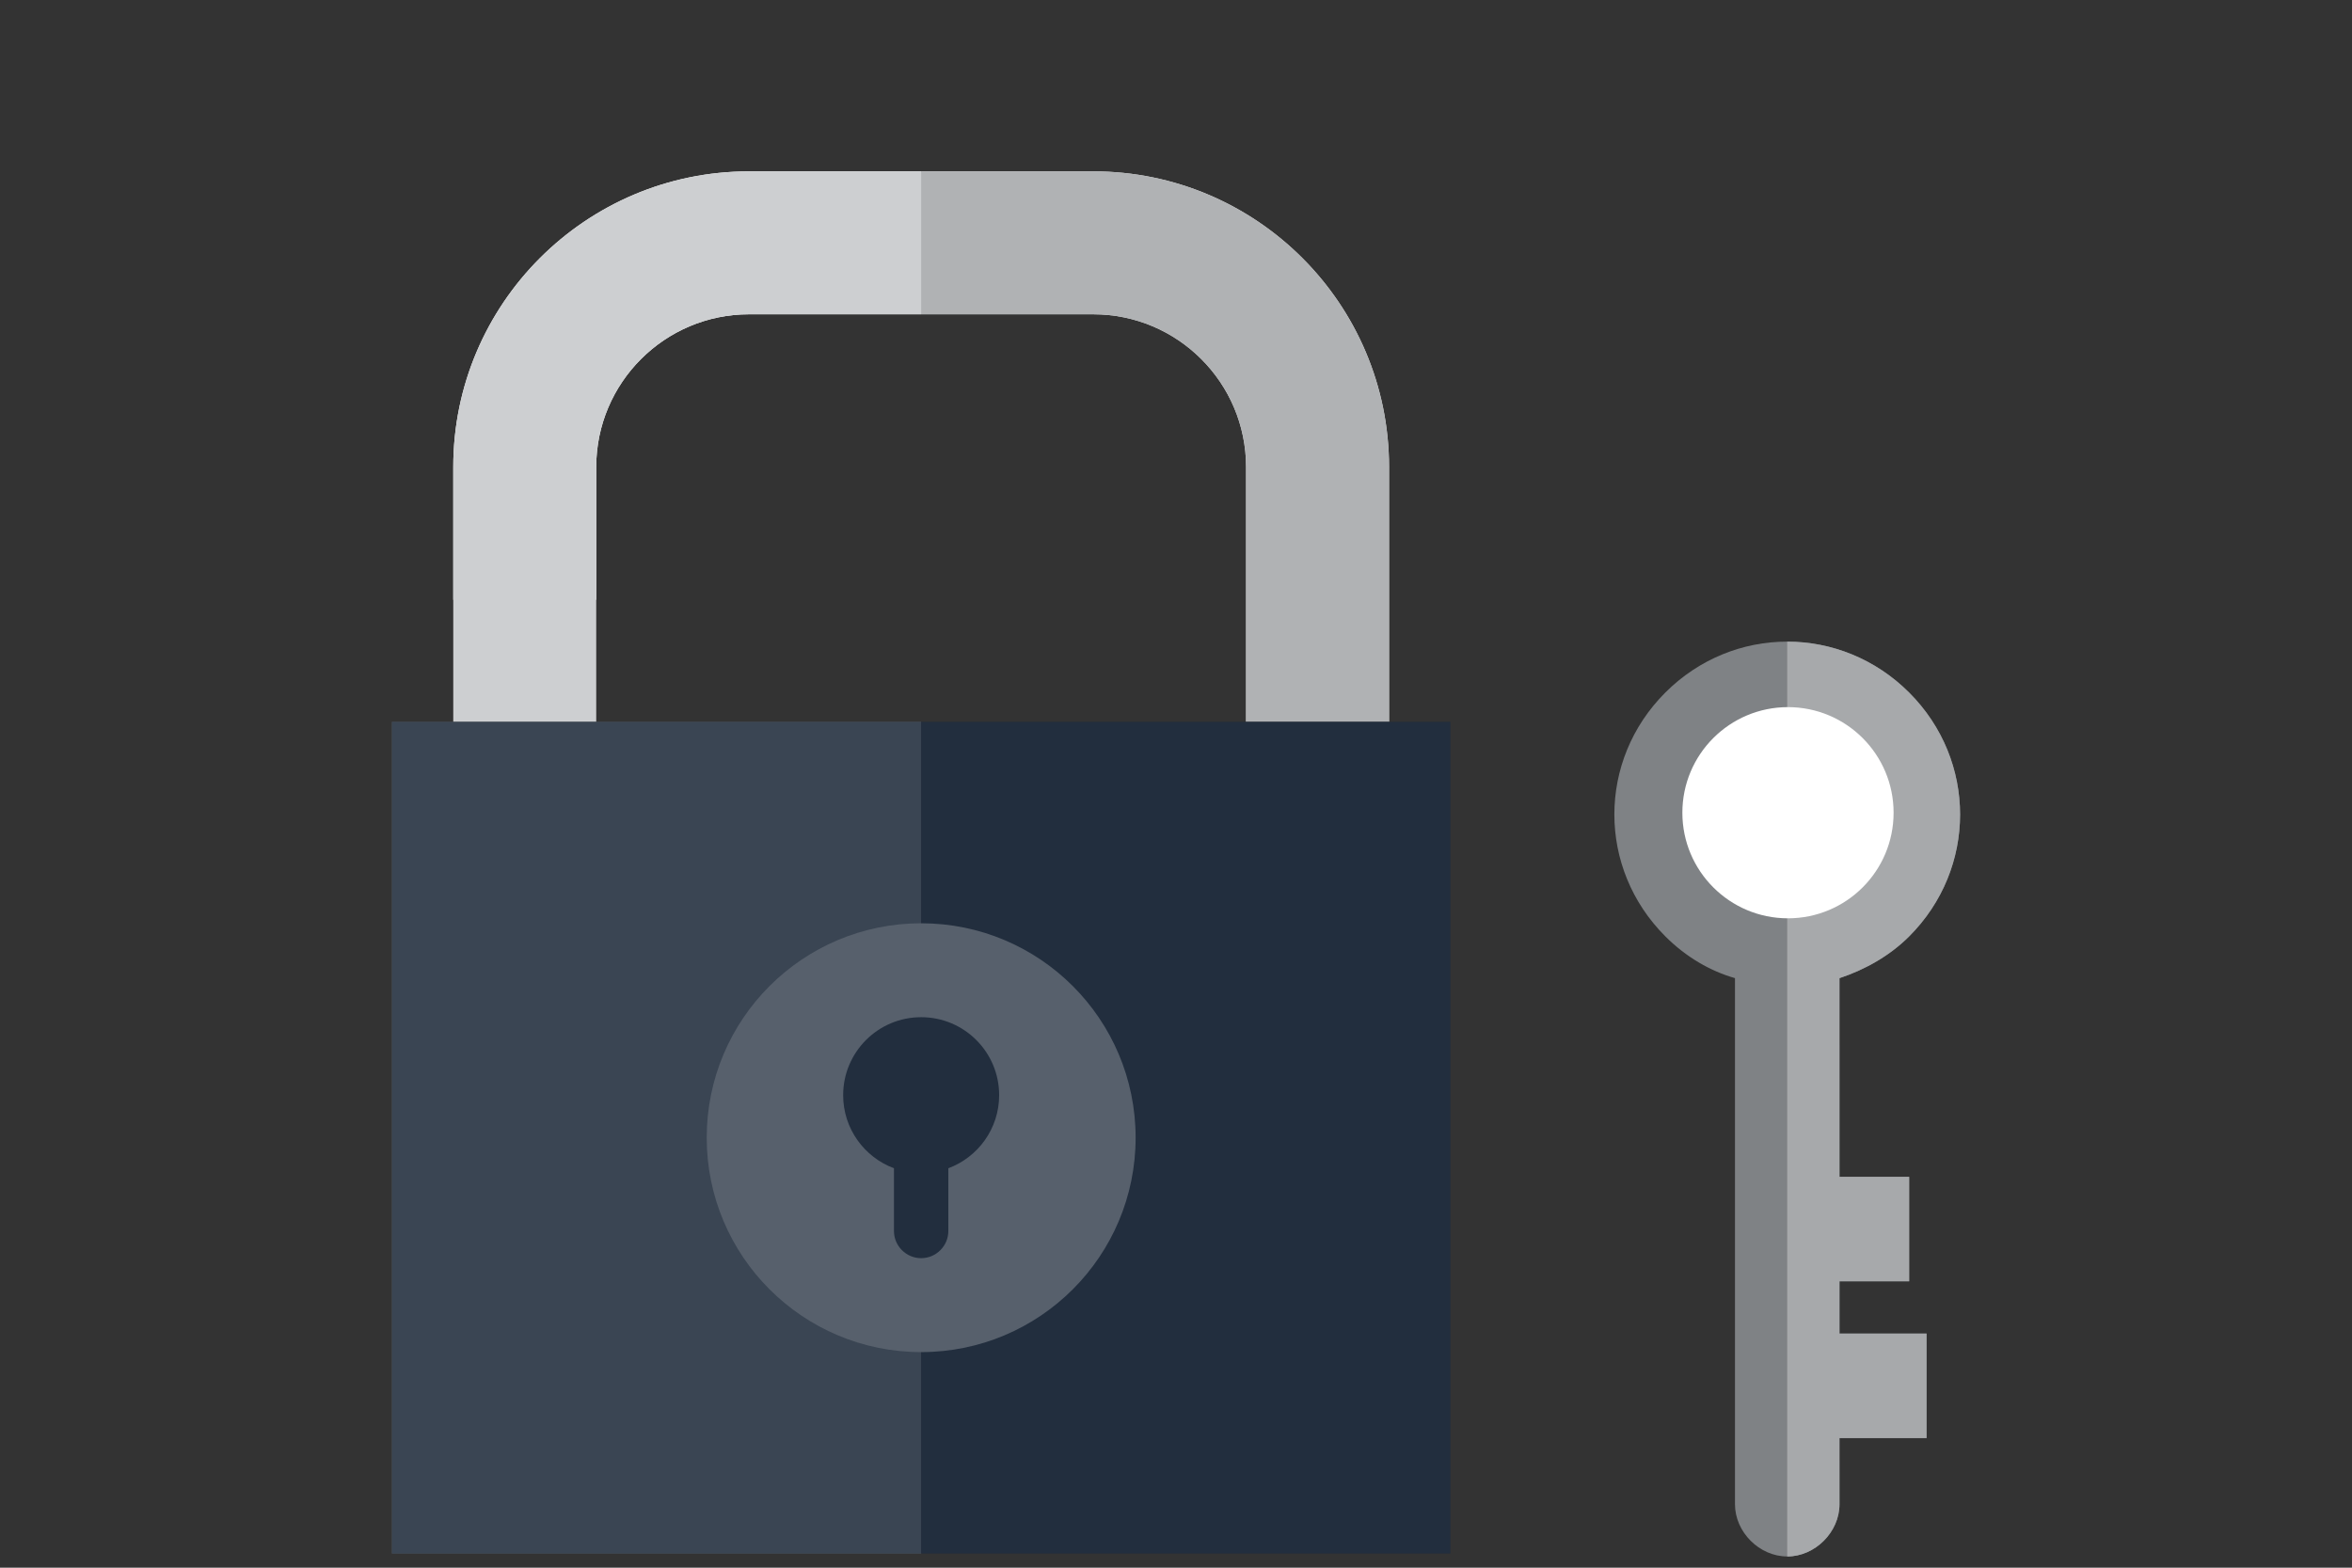 <?xml version="1.0" encoding="utf-8"?>
<!-- Generator: Adobe Illustrator 16.0.0, SVG Export Plug-In . SVG Version: 6.00 Build 0)  -->
<!DOCTYPE svg PUBLIC "-//W3C//DTD SVG 1.1//EN" "http://www.w3.org/Graphics/SVG/1.1/DTD/svg11.dtd">
<svg version="1.1" id="Layer_1" xmlns="http://www.w3.org/2000/svg" xmlns:xlink="http://www.w3.org/1999/xlink" x="0px" y="0px"
	 width="210px" height="140px" viewBox="-0.5 -0.5 210 140" enable-background="new -0.5 -0.5 210 140" xml:space="preserve">
<rect x="-0.5" y="-0.5" width="210" height="140" fill="#333333" stroke="none"/>
<g>
	<g>
		<g>
			<g>
				<path fill="#FFFFFF" d="M81.745,14.803H66.37c-14.56,0-26.4,11.844-26.4,26.401v11.858h12.765V41.204
					c0-7.519,6.118-13.636,13.637-13.636h15.375L81.745,14.803L81.745,14.803z"/>
				<path fill="#E6E6E6" d="M81.745,14.803h15.378c14.559,0,26.4,11.844,26.4,26.401v24.66h-12.766v-24.66
					c0-7.519-6.117-13.636-13.636-13.636H81.745V14.803z"/>
			</g>
			<g>
				<path fill="#CDCFD1" d="M81.745,14.803H66.37c-14.56,0-26.4,11.844-26.4,26.401v24.66h12.765v-24.66
					c0-7.519,6.118-13.636,13.637-13.636h15.375L81.745,14.803L81.745,14.803z"/>
				<path fill="#B0B2B4" d="M81.745,14.803h15.378c14.559,0,26.4,11.844,26.4,26.401v24.66h-12.766v-24.66
					c0-7.519-6.117-13.636-13.636-13.636H81.745V14.803z"/>
			</g>
		</g>
		<g>
			<g>
				<rect x="34.491" y="63.964" fill="#4D4D4D" width="47.254" height="74.271"/>
				<rect x="81.745" y="63.964" fill="#313131" width="47.256" height="74.271"/>
			</g>
			<g>
				<rect x="34.491" y="63.964" fill="#3A4553" width="47.254" height="74.271"/>
				<rect x="81.745" y="63.964" fill="#222E3E" width="47.256" height="74.271"/>
			</g>
		</g>
		<circle fill="#57606C" cx="81.747" cy="101.1" r="19.148"/>
		<path fill="#222E3E" d="M88.71,97.302c0-3.847-3.117-6.963-6.965-6.963c-3.845,0-6.963,3.116-6.963,6.963
			c0,2.992,1.889,5.542,4.536,6.526v5.605c0,1.334,1.094,2.426,2.427,2.426c1.336,0,2.428-1.092,2.428-2.426v-5.605
			C86.821,102.844,88.71,100.294,88.71,97.302z"/>
	</g>
	<g>
		<g>
			<path fill="#282828" d="M159.073,138.5L159.073,138.5L159.073,138.5L159.073,138.5z"/>
			<path fill="#7F8285" d="M148.188,61.348c-6.065,6.064-6.065,15.707,0,21.771c1.865,1.867,4.043,3.111,6.221,3.732v46.981
				c0,2.488,2.178,4.666,4.666,4.666s4.666-2.178,4.666-4.666l-0.002-5.909h7.777v-9.332h-7.775v-4.666h6.221v-9.33h-6.221
				l-0.002-17.744c2.334-0.777,4.512-2.021,6.223-3.73c6.064-6.066,6.064-15.709,0-21.773
				C163.895,55.282,154.252,55.281,148.188,61.348z M165.294,78.455c-3.422,3.421-9.021,3.421-12.44,0
				c-3.422-3.423-3.422-9.021,0-12.441c3.42-3.423,9.02-3.423,12.44,0C168.715,69.436,168.716,75.032,165.294,78.455z"/>
		</g>
	</g>
	<g>
		<g>
			<path fill="#282828" d="M159.073,138.5L159.073,138.5L159.073,138.5L159.073,138.5z"/>
			<path fill="#A7A9AB" d="M159.073,138.5c2.487,0,4.666-2.178,4.666-4.666l-0.001-5.909h7.775v-9.332h-7.774v-4.666h6.221v-9.331
				h-6.221l-0.001-17.742c2.332-0.778,4.511-2.021,6.222-3.731c6.063-6.065,6.063-15.709,0-21.772
				c-3.033-3.033-6.96-4.55-10.887-4.55V138.5z M165.294,78.455c-1.711,1.71-3.966,2.566-6.221,2.566s-4.511-0.856-6.222-2.566
				c-3.422-3.423-3.422-9.021,0-12.441c1.711-1.712,3.967-2.565,6.222-2.565s4.51,0.854,6.221,2.565
				C168.716,69.436,168.716,75.032,165.294,78.455z"/>
		</g>
	</g>
	<circle fill="#FFFFFF" cx="159.141" cy="72.079" r="9.43"/>
</g>
</svg>
